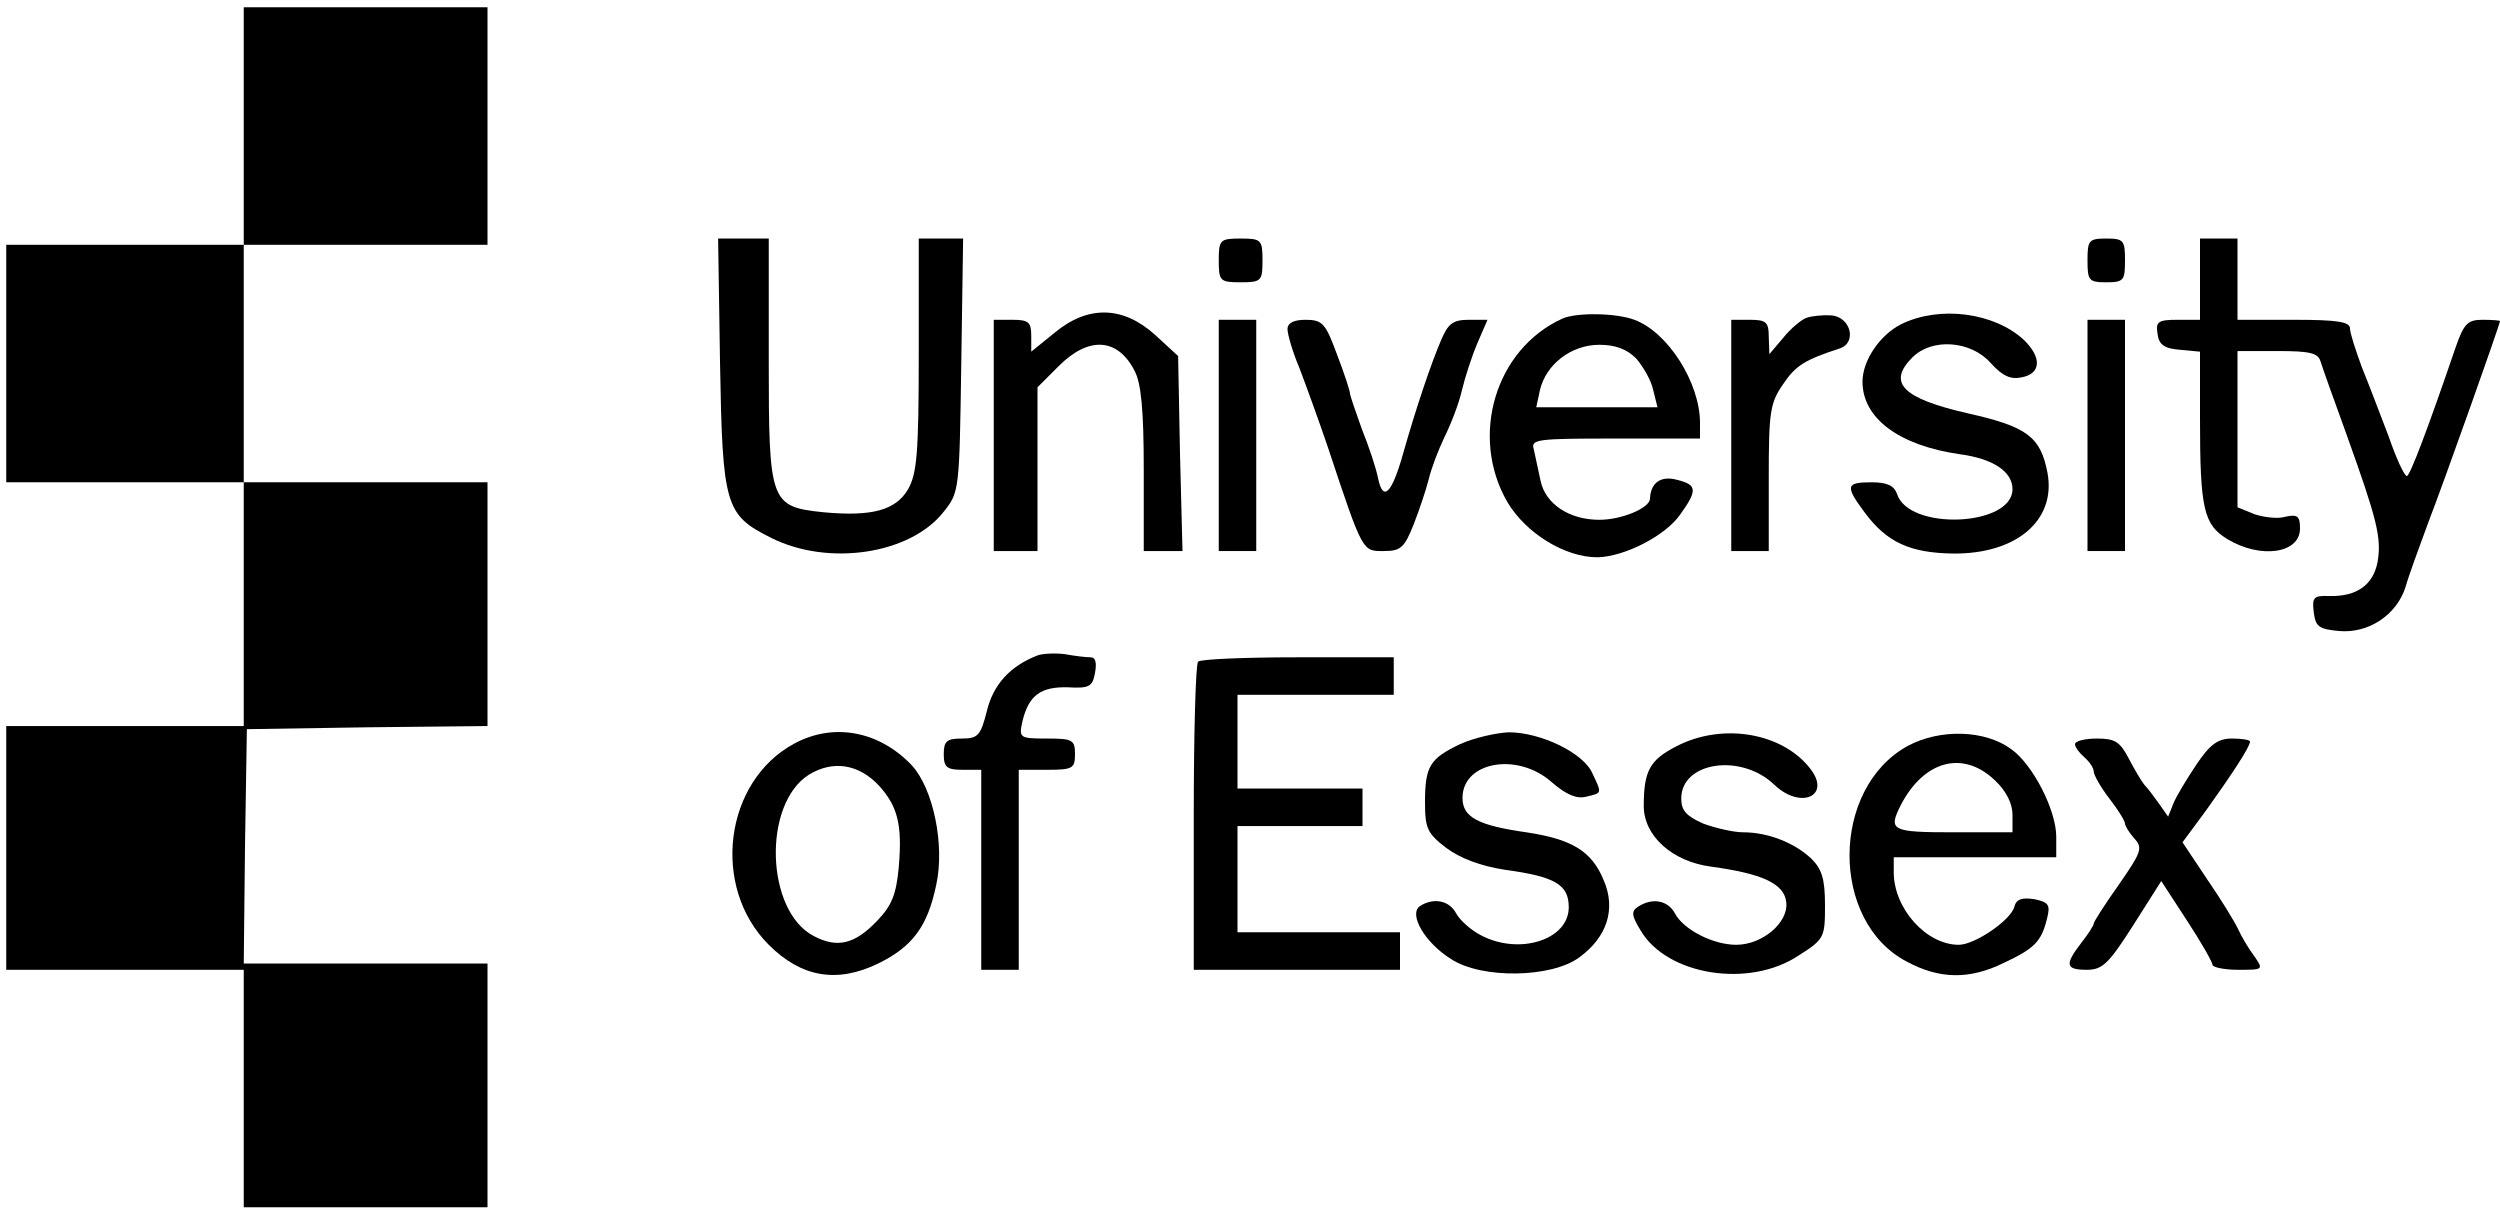 <?xml version="1.0" standalone="no"?>
<!DOCTYPE svg PUBLIC "-//W3C//DTD SVG 20010904//EN"
 "http://www.w3.org/TR/2001/REC-SVG-20010904/DTD/svg10.dtd">
<svg version="1.0" xmlns="http://www.w3.org/2000/svg"
 width="60pt" height="29pt" viewBox="0 0 400 193"
 preserveAspectRatio="xMidYMid meet">

<g transform="translate(0,193) scale(0.1,-0.1)"
fill="#000000" stroke="none">
<path d="M390 1730 l0 -190 -190 0 -190 0 0 -190 0 -190 190 0 190 0 0 -195 0
-195 -190 0 -190 0 0 -195 0 -195 190 0 190 0 0 -190 0 -190 195 0 195 0 0
195 0 195 -195 0 -195 0 2 188 3 187 193 3 192 2 0 195 0 195 -195 0 -195 0 0
190 0 190 195 0 195 0 0 190 0 190 -195 0 -195 0 0 -190z"/>
<path d="M1152 1353 c4 -231 8 -245 82 -282 92 -46 223 -26 276 42 25 31 25
35 28 234 l3 203 -35 0 -36 0 0 -186 c0 -158 -3 -190 -17 -215 -20 -34 -58
-44 -135 -37 -86 9 -88 15 -88 244 l0 194 -41 0 -40 0 3 -197z"/>
<path d="M1950 1515 c0 -33 2 -35 35 -35 33 0 35 2 35 35 0 33 -2 35 -35 35
-33 0 -35 -2 -35 -35z"/>
<path d="M3340 1515 c0 -32 2 -35 30 -35 28 0 30 3 30 35 0 32 -2 35 -30 35
-28 0 -30 -3 -30 -35z"/>
<path d="M3520 1485 l0 -65 -36 0 c-31 0 -35 -3 -32 -22 2 -18 11 -24 36 -26
l32 -3 0 -108 c0 -144 6 -169 44 -192 53 -32 116 -23 116 17 0 20 -4 23 -23
19 -12 -4 -35 -1 -50 4 l-27 11 0 125 0 125 64 0 c52 0 65 -3 69 -17 3 -10 22
-63 42 -118 48 -134 56 -164 49 -203 -7 -36 -33 -55 -77 -54 -25 1 -28 -2 -25
-26 3 -23 8 -27 41 -30 47 -4 92 26 106 71 5 18 22 64 36 102 27 70 115 318
115 323 0 1 -13 2 -28 2 -24 0 -30 -6 -44 -47 -42 -123 -72 -203 -77 -203 -4
0 -17 28 -29 63 -13 34 -32 84 -43 111 -10 27 -19 55 -19 62 0 11 -21 14 -90
14 l-90 0 0 65 0 65 -30 0 -30 0 0 -65z"/>
<path d="M1687 1399 l-37 -30 0 25 c0 22 -4 26 -30 26 l-30 0 0 -185 0 -185
35 0 35 0 0 131 0 131 34 34 c48 48 94 45 121 -7 11 -20 15 -64 15 -159 l0
-130 31 0 31 0 -4 156 -3 156 -37 34 c-51 46 -107 48 -161 3z"/>
<path d="M2500 1422 c-108 -49 -149 -189 -88 -294 30 -50 92 -88 144 -88 43 1
108 34 132 68 28 39 28 48 -5 56 -26 7 -42 -5 -43 -30 0 -15 -45 -34 -81 -34
-48 0 -86 25 -94 62 -4 18 -9 41 -11 51 -5 16 6 17 130 17 l136 0 0 25 c0 64
-51 145 -105 165 -29 11 -92 12 -115 2z m118 -64 c11 -13 24 -35 27 -50 l7
-28 -97 0 -97 0 6 28 c10 41 50 72 95 72 26 0 44 -7 59 -22z"/>
<path d="M2890 1423 c-8 -3 -25 -17 -37 -32 l-22 -26 -1 28 c0 23 -4 27 -30
27 l-30 0 0 -185 0 -185 30 0 30 0 0 117 c0 105 2 120 23 150 20 30 35 39 90
57 29 9 18 51 -13 53 -14 1 -32 -1 -40 -4z"/>
<path d="M3042 1413 c-34 -17 -62 -58 -62 -92 0 -59 59 -102 155 -116 54 -7
85 -28 85 -56 0 -60 -167 -67 -185 -7 -5 13 -16 18 -41 18 -41 0 -42 -6 -10
-49 35 -47 72 -64 141 -65 101 -1 165 53 151 129 -11 58 -33 74 -126 95 -106
24 -131 49 -90 90 31 31 93 27 125 -9 19 -21 32 -27 50 -23 31 6 32 32 3 60
-48 44 -135 55 -196 25z"/>
<path d="M1950 1235 l0 -185 30 0 30 0 0 185 0 185 -30 0 -30 0 0 -185z"/>
<path d="M2060 1405 c0 -8 8 -36 19 -62 10 -26 31 -84 46 -128 56 -169 55
-165 89 -165 27 0 33 5 48 43 9 23 20 56 24 72 4 17 15 46 25 67 10 20 23 53
28 75 5 21 16 55 25 76 l16 37 -30 0 c-25 0 -33 -6 -44 -32 -16 -37 -40 -108
-61 -182 -18 -64 -32 -78 -40 -40 -3 16 -15 52 -26 79 -10 28 -19 54 -19 57 0
4 -9 32 -21 63 -18 49 -23 55 -50 55 -19 0 -29 -5 -29 -15z"/>
<path d="M3340 1235 l0 -185 30 0 30 0 0 185 0 185 -30 0 -30 0 0 -185z"/>
<path d="M1660 883 c-44 -17 -71 -47 -81 -89 -10 -39 -14 -44 -40 -44 -24 0
-29 -4 -29 -25 0 -21 5 -25 30 -25 l30 0 0 -160 0 -160 30 0 30 0 0 160 0 160
45 0 c41 0 45 2 45 25 0 23 -4 25 -45 25 -44 0 -45 1 -39 28 10 41 29 55 72
54 35 -2 40 1 44 23 3 16 1 25 -7 25 -7 0 -25 2 -41 5 -16 2 -36 1 -44 -2z"/>
<path d="M1917 873 c-4 -3 -7 -116 -7 -250 l0 -243 165 0 165 0 0 30 0 30
-130 0 -130 0 0 85 0 85 100 0 100 0 0 30 0 30 -100 0 -100 0 0 75 0 75 125 0
125 0 0 30 0 30 -153 0 c-85 0 -157 -3 -160 -7z"/>
<path d="M1271 742 c-112 -60 -134 -229 -41 -322 52 -52 109 -62 175 -30 55
27 79 59 93 126 14 64 -5 154 -39 191 -52 55 -125 69 -188 35z m135 -67 c30
-33 38 -62 32 -131 -4 -43 -11 -61 -34 -85 -36 -38 -64 -45 -102 -25 -77 40
-82 211 -8 258 39 24 80 17 112 -17z"/>
<path d="M2336 741 c-48 -23 -56 -35 -56 -93 0 -42 4 -50 34 -73 23 -17 55
-29 94 -35 81 -11 102 -24 102 -60 0 -52 -79 -77 -140 -45 -16 8 -34 24 -40
35 -11 21 -36 26 -58 12 -19 -13 8 -59 50 -85 49 -32 161 -30 205 3 44 32 59
77 39 123 -19 47 -51 66 -124 77 -77 11 -102 24 -102 55 0 58 88 74 143 25 23
-20 40 -27 55 -23 26 6 25 5 10 37 -14 33 -83 66 -134 66 -21 -1 -56 -9 -78
-19z"/>
<path d="M2683 738 c-43 -22 -53 -39 -53 -96 0 -48 46 -89 108 -97 81 -11 117
-27 120 -57 4 -32 -38 -68 -80 -68 -37 0 -84 24 -98 50 -11 21 -36 26 -59 11
-11 -7 -11 -14 4 -38 42 -72 174 -93 253 -40 41 26 42 29 42 80 0 43 -5 58
-22 75 -28 26 -70 42 -109 42 -16 0 -45 7 -64 14 -27 12 -35 21 -35 40 0 59
96 73 149 22 42 -40 91 -18 58 25 -44 58 -140 75 -214 37z"/>
<path d="M3052 738 c-123 -68 -124 -281 -1 -345 52 -28 100 -29 155 -2 49 23
60 34 69 70 6 23 3 27 -20 32 -20 3 -29 0 -32 -12 -5 -21 -63 -61 -89 -61 -52
0 -104 58 -104 116 l0 24 130 0 130 0 0 33 c0 42 -37 115 -72 140 -42 31 -114
33 -166 5z m140 -55 c18 -17 28 -37 28 -55 l0 -28 -95 0 c-99 0 -104 3 -84 43
37 72 100 89 151 40z"/>
<path d="M3320 741 c0 -5 7 -14 15 -21 8 -7 15 -17 15 -23 0 -5 11 -25 25 -43
14 -18 25 -36 25 -40 0 -4 7 -15 15 -24 14 -15 11 -22 -25 -74 -22 -31 -40
-59 -40 -62 0 -3 -9 -17 -20 -31 -27 -35 -25 -43 9 -43 25 0 35 10 74 71 l45
71 41 -63 c23 -35 41 -67 41 -71 0 -4 19 -8 41 -8 41 0 41 0 25 23 -9 12 -20
31 -25 42 -5 11 -27 47 -49 79 l-40 60 37 50 c43 60 71 103 71 111 0 3 -13 5
-29 5 -22 0 -35 -9 -57 -42 -16 -24 -33 -52 -37 -63 l-8 -20 -14 20 c-8 11
-18 25 -24 31 -5 6 -16 25 -25 42 -14 27 -22 32 -51 32 -19 0 -35 -4 -35 -9z"/>
</g>
</svg>
